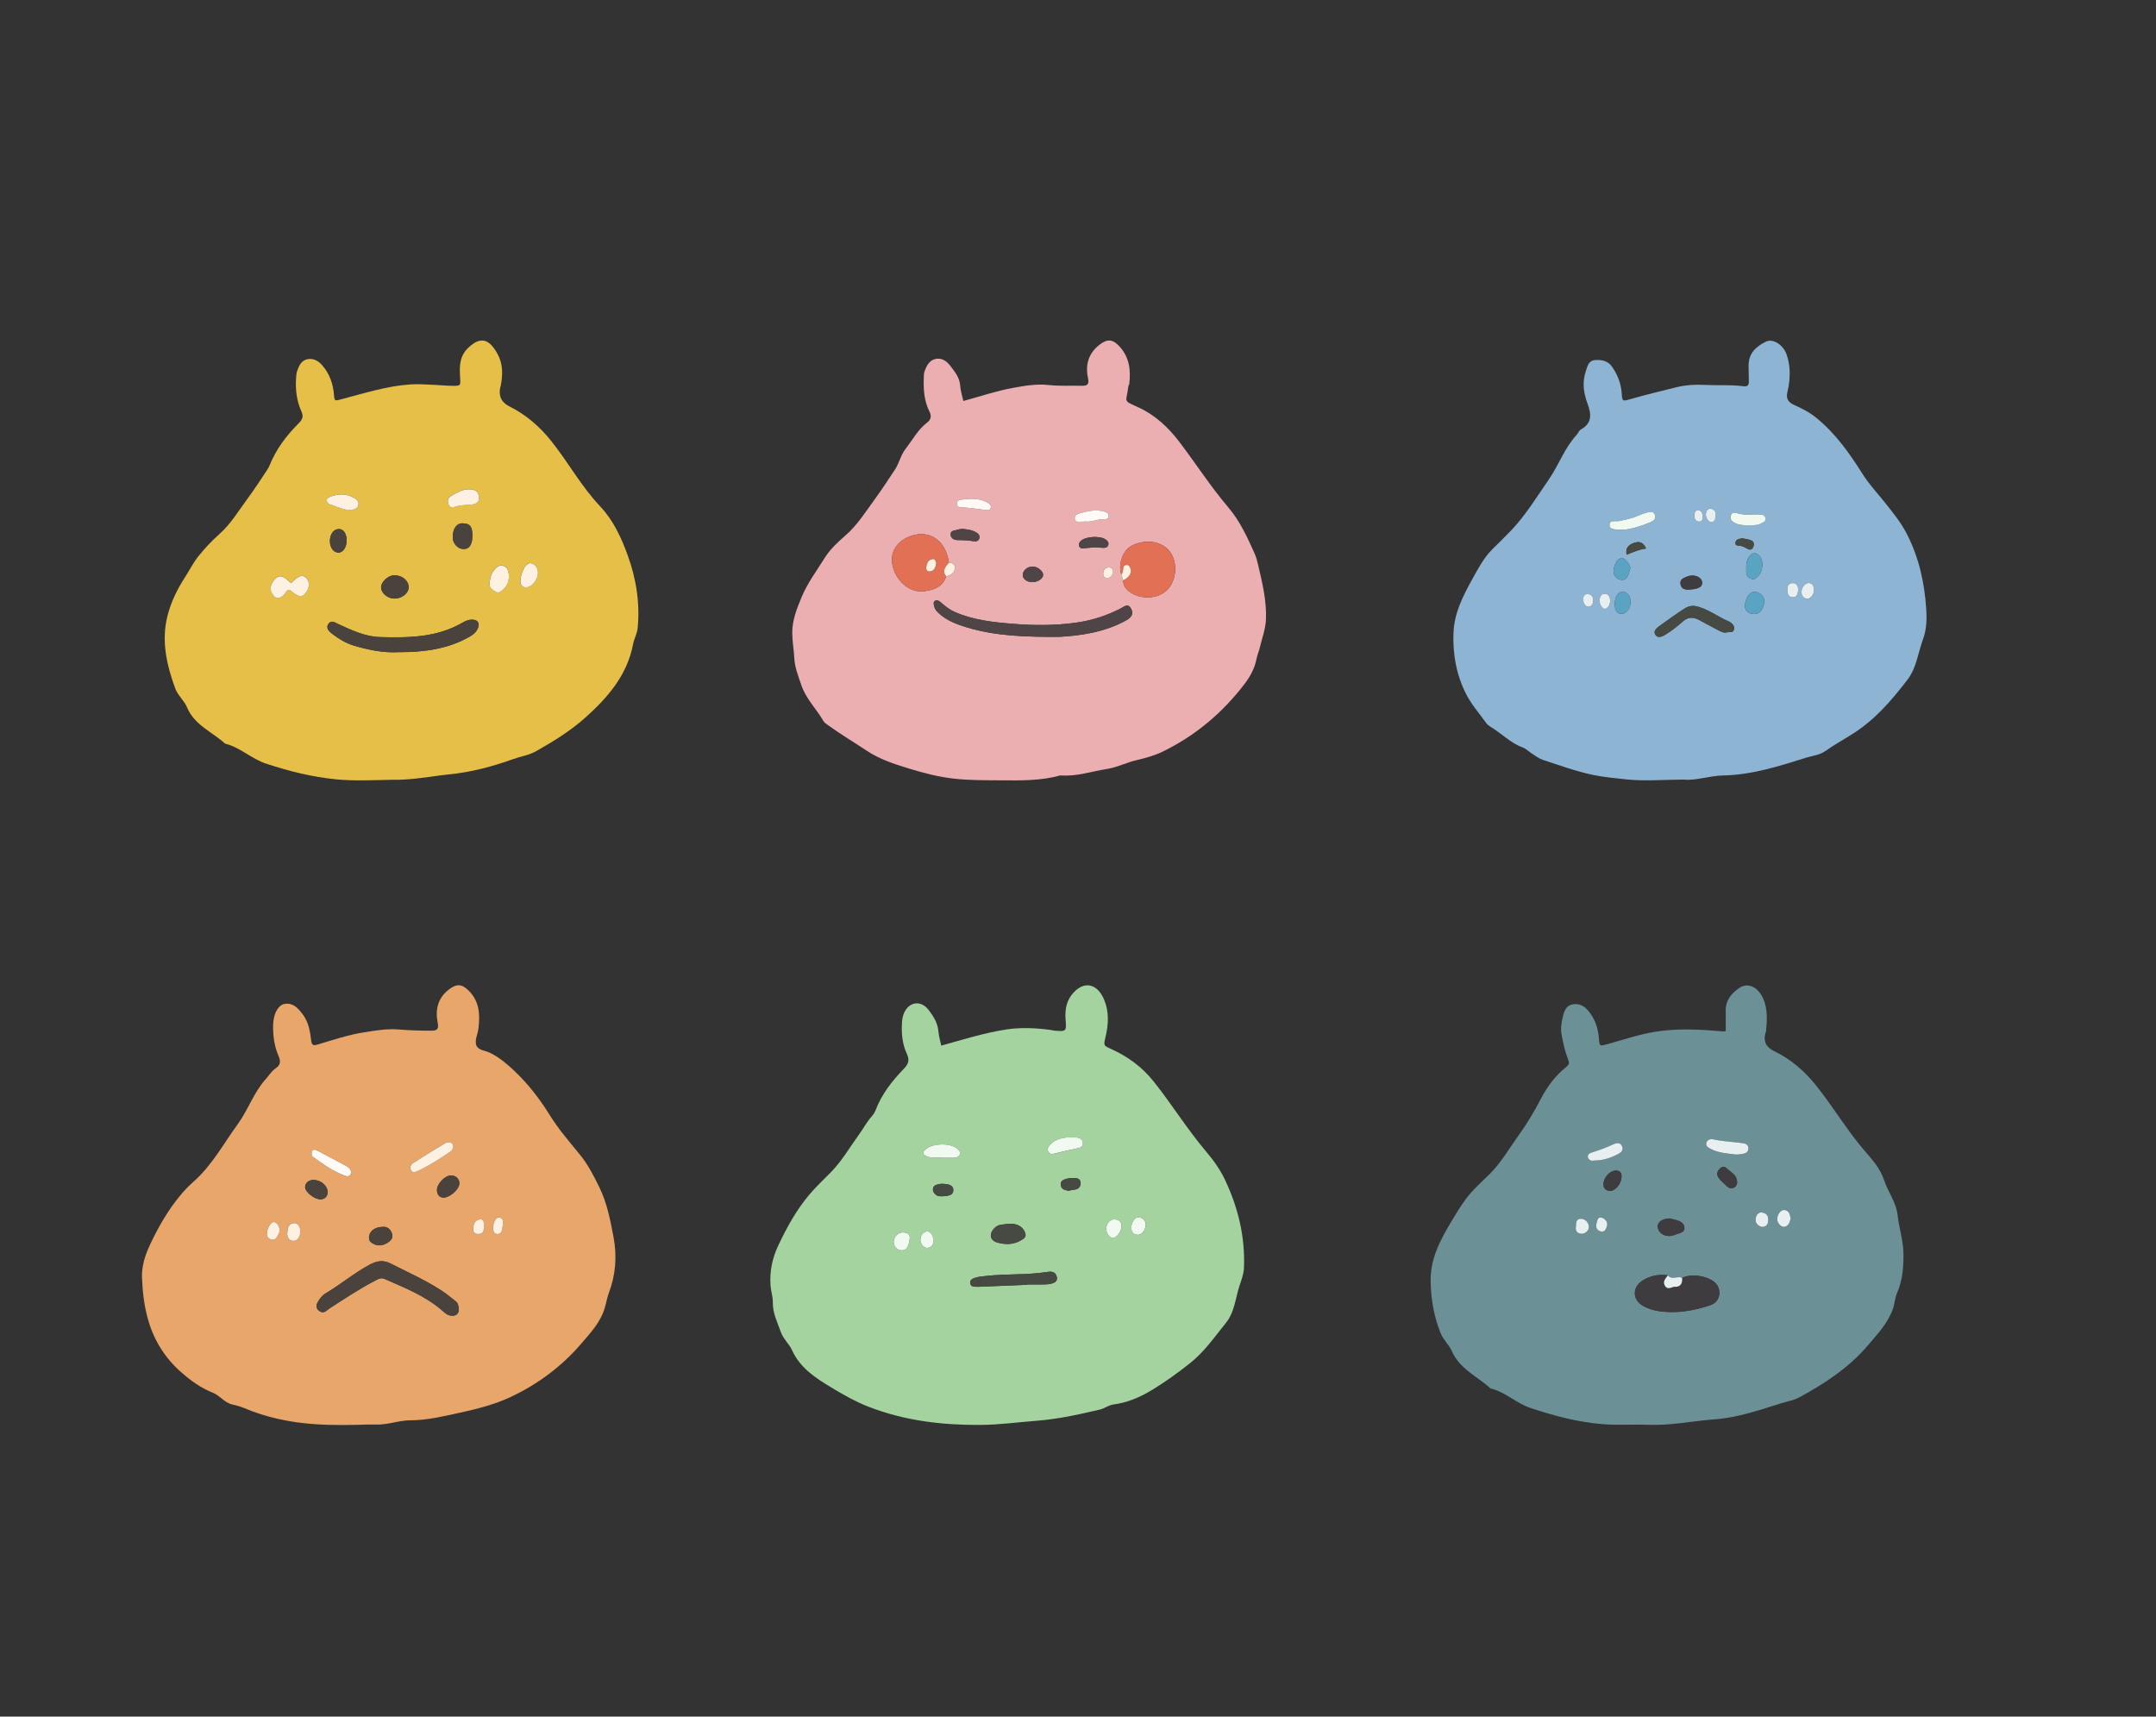<?xml version="1.0" encoding="UTF-8"?>
<svg id="Layer_1" data-name="Layer 1" xmlns="http://www.w3.org/2000/svg" viewBox="0 0 575.86 458.51">
  <rect x="0" y="0" width="575.86" height="458.51" fill="#333333" stroke="none"/>
  <defs>
    <style>
      .cls-1 {
        fill: #ebafb1;
      }

      .cls-2 {
        fill: #e8a66b;
      }

      .cls-3 {
        fill: #e8eff1;
      }

      .cls-4 {
        fill: #fffaf5;
      }

      .cls-5 {
        fill: #f1faf1;
      }

      .cls-6 {
        fill: #fef1e1;
      }

      .cls-7 {
        fill: #e6bf49;
      }

      .cls-8 {
        fill: #6b9096;
      }

      .cls-9 {
        fill: #8eb4d3;
      }

      .cls-10 {
        fill: #a5d3a0;
      }

      .cls-11 {
        fill: #e27055;
      }

      .cls-12 {
        fill: #3e3c3e;
      }

      .cls-13 {
        fill: #5ba3c3;
      }

      .cls-14 {
        fill: #4a423c;
      }

      .cls-15 {
        fill: #474a43;
      }

      .cls-16 {
        fill: #504546;
      }
    </style>
  </defs>
  <g>
    <path class="cls-10" d="m251.4,279.29c5.93-1.65,11.59-3.43,17.41-4.32,3.76-.57,7.64-.41,11.45.08.5.06.99.21,1.48.25,3.07.25,3.11.14,2.88-2.9-.21-2.77.17-5.28,2.32-7.48,2.9-2.96,6.21-2.05,7.94,2.04,1.41,3.33,1.2,6.66.39,10.06-.54,2.28-.49,2.27,1.45,3.14,4.46,2.01,8.27,4.77,11.39,8.67,4.87,6.11,8.98,12.78,14.03,18.74,2.03,2.4,3.81,4.89,5.14,7.74,3.46,7.38,5.3,15.08,4.98,23.28-.07,1.78-.71,3.35-1.23,4.96-1.07,3.31-1.3,6.98-3.6,9.81-3.03,3.74-5.74,7.71-9.61,10.77-3.48,2.76-7.05,5.33-10.87,7.57-2.98,1.75-6.14,2.98-9.55,3.44-1.35.18-2.33,1.05-3.64,1.36-5.58,1.31-11.12,2.55-16.88,2.99-5,.38-9.98,1.08-15.02,1.11-10.2.06-20.12-1.09-29.78-4.82-3.61-1.4-6.93-3.3-10.08-5.21-4.04-2.44-8.27-5.11-10.45-9.94-.72-1.6-2.34-3.01-2.97-4.79-.92-2.59-2.22-5.13-2.16-7.96.03-1.55-.5-2.97-.61-4.48-.29-3.82.49-7.42,2.1-10.81,2.28-4.81,4.84-9.46,8.31-13.56,1.82-2.15,3.9-4.05,5.84-6.06,2.9-3.01,4.93-6.56,7.34-9.88,1.18-1.62,2.1-3.42,3.46-4.93.46-.51.83-1.16,1.08-1.8,1.63-4.22,4.38-7.68,7.46-10.87,1.24-1.28,1.61-2.35.83-3.99-1.23-2.6-1.47-5.42-1.32-8.27.05-.91.18-1.78.55-2.64,1.35-3.08,4.54-3.51,6.6-.8,1.28,1.68,2.41,3.46,2.59,5.7.09,1.18.46,2.35.75,3.77Zm23.01,63.88s0-.06,0-.09c1.6,0,3.2.05,4.8-.01,2.29-.08,3.34-.74,3.07-1.94-.41-1.89-2.01-1.47-3.19-1.3-5.17.74-10.41.39-15.58.97-1,.11-1.99.17-2.96.47-.84.26-1.6.6-1.38,1.61.19.85,1.05.8,1.75.82.5.01,1-.02,1.5-.04,4-.16,7.99-.32,11.99-.49Zm-4.92-16.29c-1.43.2-2.74.04-3.81,1.08-1.55,1.51-1.37,3.32.68,3.91,2.37.69,4.75.59,6.9-.93.71-.5.81-1,.5-1.78-.64-1.6-2.12-2.4-4.27-2.29Zm17.01-23.15c-2.55.1-4.69.43-6.24,2.3-.41.49-.61,1.03-.26,1.64.36.63.9.65,1.54.5,2.03-.49,4.06-.98,6.1-1.41.83-.18,1.63-.32,1.59-1.38-.03-.97-.73-1.36-1.57-1.52-.48-.1-.99-.1-1.17-.11Zm-34.97,5.51c1.14,0,2.25.01,3.35,0,.65,0,1.22-.26,1.46-.87.27-.67-.21-1.13-.67-1.54-1.93-1.7-6.99-1.48-8.71.38-.7.76-.34,1.22.44,1.59,1.34.65,2.78.23,4.12.44Zm.45,10.28c.23-.02.63-.04,1.03-.11.84-.15,1.58-.46,1.62-1.45.04-.98-.62-1.43-1.47-1.6-.88-.17-1.78-.27-2.67-.01-.61.17-1.17.4-1.28,1.09-.13.77.28,1.34.87,1.77.52.38,1.13.32,1.9.32Zm-9.05,11.64c.29-1.2-.26-1.78-1.31-1.96-1.47-.24-2.77.84-2.91,2.37-.1,1.12.77,2.21,1.86,2.36,1.35.18,2.15-.78,2.36-2.77Zm54.29-.47c.92.06,2.3-1.72,2.33-3.08.03-1.19-.61-1.84-1.79-1.92-1.24-.08-2.27,1.09-2.29,2.56-.02,1.15.87,2.39,1.75,2.44Zm-11.82-12.63c.53-.1,1.02-.25,1.51-.29,1.08-.1,1.71-.7,1.71-1.74,0-1.21-.95-1.41-1.91-1.39-.6.01-1.21.05-1.79.2-.9.24-1.81.61-1.58,1.81.21,1.12,1.21,1.21,2.05,1.41Zm20.63,9c0-.92-.6-1.67-1.69-1.9-1.06-.22-2.14,1.17-2.15,2.71,0,1,.36,1.76,1.45,1.93,1.17.18,2.29-1.02,2.4-2.74Zm-56.7,4.29c-.04-1.39-.98-2.62-1.84-2.43-1.1.25-1.6,1.11-1.66,2.17-.06,1.14.97,2.33,1.9,2.22,1.23-.14,1.58-1.02,1.6-1.96Z"/>
    <path class="cls-15" d="m274.41,343.17c-4,.16-7.99.32-11.99.49-.5.02-1,.06-1.5.04-.7-.02-1.55.04-1.75-.82-.23-1,.53-1.35,1.38-1.61.97-.3,1.96-.36,2.96-.47,5.18-.58,10.41-.23,15.58-.97,1.18-.17,2.78-.59,3.19,1.3.26,1.2-.78,1.86-3.07,1.94-1.6.06-3.2.01-4.8.01,0,.03,0,.06,0,.09Z"/>
    <path class="cls-15" d="m269.49,326.88c2.15-.11,3.63.69,4.27,2.29.31.78.22,1.27-.5,1.78-2.15,1.52-4.53,1.62-6.9.93-2.05-.6-2.23-2.4-.68-3.91,1.07-1.04,2.38-.88,3.81-1.08Z"/>
    <path class="cls-5" d="m286.5,303.73c.19.02.69.02,1.17.11.83.17,1.54.56,1.57,1.52.03,1.07-.76,1.21-1.59,1.38-2.04.43-4.07.92-6.1,1.41-.64.16-1.18.13-1.54-.5-.35-.61-.15-1.15.26-1.64,1.55-1.86,3.69-2.2,6.24-2.3Z"/>
    <path class="cls-5" d="m251.53,309.24c-1.34-.21-2.78.21-4.12-.44-.78-.38-1.15-.83-.44-1.59,1.72-1.86,6.78-2.08,8.71-.38.46.4.94.87.67,1.54-.24.61-.82.86-1.46.87-1.1.01-2.21,0-3.35,0Z"/>
    <path class="cls-15" d="m251.98,319.52c-.76,0-1.38.06-1.9-.32-.59-.43-1.01-1-.87-1.77.12-.69.68-.92,1.28-1.09.9-.25,1.79-.16,2.67.01.85.16,1.51.62,1.47,1.6-.04.99-.78,1.31-1.62,1.45-.39.07-.79.09-1.03.11Z"/>
    <path class="cls-5" d="m242.93,331.17c-.21,1.99-1.01,2.95-2.36,2.77-1.1-.15-1.96-1.24-1.86-2.36.13-1.53,1.43-2.61,2.91-2.37,1.06.17,1.61.76,1.31,1.96Z"/>
    <path class="cls-5" d="m297.22,330.69c-.88-.06-1.76-1.29-1.75-2.44.02-1.47,1.05-2.64,2.29-2.56,1.18.08,1.82.73,1.79,1.92-.03,1.36-1.41,3.14-2.33,3.08Z"/>
    <path class="cls-15" d="m285.4,318.06c-.85-.19-1.84-.29-2.05-1.41-.23-1.2.67-1.57,1.58-1.81.58-.15,1.19-.19,1.79-.2.97-.02,1.91.18,1.91,1.39,0,1.04-.63,1.64-1.71,1.74-.5.04-.99.19-1.51.29Z"/>
    <path class="cls-5" d="m306.03,327.06c-.1,1.73-1.22,2.92-2.4,2.74-1.09-.17-1.46-.93-1.45-1.93.01-1.54,1.09-2.93,2.15-2.71,1.09.23,1.68.97,1.69,1.9Z"/>
    <path class="cls-5" d="m249.34,331.35c-.02.95-.37,1.82-1.6,1.96-.93.11-1.97-1.08-1.9-2.22.06-1.07.56-1.93,1.66-2.17.86-.19,1.8,1.04,1.84,2.43Z"/>
  </g>
  <g>
    <path class="cls-9" d="m449.98,208.22c-5.63.02-10.7.49-15.77-.06-2.89-.32-5.77-.57-8.63-1.16-4.63-.96-9.05-2.59-13.52-4.05-1.03-.34-1.93-1.07-2.87-1.65-.85-.54-1.59-1.32-2.51-1.66-3.25-1.2-5.61-3.73-8.49-5.47-.43-.26-.87-.57-1.16-.96-1.88-2.61-4.05-5.07-5.48-7.91-2.55-5.06-3.55-10.49-3.33-16.25.21-5.46,2.62-10,5.12-14.53,1.5-2.71,2.97-5.5,5.2-7.75,1.69-1.7,3.43-3.35,5.08-5.08,3.89-4.1,6.81-8.92,10.01-13.54,2.69-3.88,4.23-8.47,7.48-11.99.41-.44.62-1.15,1.1-1.42,3.14-1.75,2.84-4.17,1.77-7.05-1.02-2.75-1.41-5.67-.41-8.56.45-1.29.66-2.85,2.55-2.96,1.81-.11,3.4.23,4.5,1.85,1.44,2.12,2.36,4.4,2.53,7,.14,2.21.21,2.2,2.29,1.6,4.04-1.17,8.14-2.14,12.21-3.16,2.44-.61,5.1-.8,7.72-.65,3.42.18,6.86-.1,10.27.35,1.11.15,1.49-.25,1.47-1.26-.02-1.41-.06-2.82-.07-4.23-.03-3.27,1.99-5.13,4.64-6.42,1.87-.91,4.61.84,5.51,3.42.98,2.82,1.01,5.72.52,8.63-.08.49-.2.98-.31,1.47-.37,1.61.15,2.63,1.73,3.35,2.09.95,4.14,1.96,5.98,3.46,5.14,4.18,8.85,9.44,12.34,14.97,1.7,2.7,3.92,5.08,5.93,7.59,2.19,2.74,4.39,5.43,6.01,8.62,3.19,6.28,4.66,13,5.1,19.9.17,2.59.13,5.4-.84,8.03-1.35,3.65-1.71,7.65-4.19,10.89-4.12,5.36-8.45,10.44-14.24,14.19-2.53,1.64-5.2,3.07-7.65,4.82-1.55,1.11-3.41,1.24-5.07,1.76-7.26,2.28-14.52,4.63-22.29,4.78-3.59.07-7.11,1.38-10.22,1.12Zm11.21-39.3c.65-.18,1.56.19,1.89-.61.35-.86-.18-1.54-.87-2.05-.08-.06-.16-.13-.25-.17-2.79-1.14-5.2-3.04-8.12-3.94-1.42-.44-2.49-.48-3.89.4-2.04,1.29-3.99,2.71-5.94,4.11-.98.71-2.72,1.68-1.82,2.95.85,1.2,2.42.06,3.48-.64,1.33-.89,2.6-1.9,3.8-2.97,1.42-1.26,2.84-1.24,4.41-.37,1.58.87,3.17,1.72,4.77,2.54.79.41,1.56.97,2.55.76Zm-27.28-27.42c2.01-.21,4.49-.98,6.9-1.98.87-.36,1.67-.95,1.19-2.06-.42-.97-1.32-.75-2.09-.54-.77.21-1.54.47-2.27.8-1.66.75-3.42,1.1-5.19,1.46-.97.2-2.67-.41-2.54,1.2.1,1.25,1.73.98,2.79,1.12.2.03.4,0,1.22,0Zm33.74-1.21c.5-.05,1.63.1,2.64-.46.59-.33,1.41-.53,1.24-1.44-.16-.85-.87-.96-1.61-.99-1.98-.08-4,.29-5.95-.34-.74-.24-1.41-.27-1.69.63-.24.77.08,1.36.74,1.78,1.24.8,2.63.86,4.63.81Zm-1.23,11.55c0,.3,0,.6,0,.9-.03.93.43,1.5,1.26,1.84.97.4,1.51-.28,2.05-.85,1.03-1.08,1.3-3.55.57-4.79-.92-1.55-2.36-1.55-3.28-.01-.54.9-.65,1.89-.6,2.91Zm4.79,8.62c0-1.2-1.29-2.4-2.57-2.4-1.35,0-2.55,1.78-2.58,3.85-.02,1.16,1.01,2.06,2.4,2.1,1.59.05,2.77-1.47,2.75-3.54Zm-39.9.68c-.03,1.98.54,2.83,1.89,2.8,1.24-.03,2.24-1.33,2.33-3.04.08-1.48-.91-2.85-2.06-2.87-1.2-.01-2.13,1.32-2.16,3.11Zm4.14-9.26c.02-1.01-1.32-2.75-2.14-2.77-1.07-.02-1.56.78-1.91,1.65-.19.46-.41.96-.43,1.44-.04,1.19.42,2.24,1.62,2.59,1.3.38,2.1-.3,2.43-1.59.12-.49.31-.95.43-1.32Zm15.87,5.59c.3-.03.59-.04.89-.08,1.82-.25,2.58-.88,2.4-1.98-.16-1.01-1.37-1.75-2.8-1.67-.39.02-.79.1-1.15.25-.9.38-2.01.71-1.82,1.99.21,1.38,1.29,1.59,2.47,1.49Zm-11.64-10.96c-.88-1.94-2.11-1.95-3.41-1.44-1.26.5-2.2,1.3-1.8,3.09,1.69-.65,3.19-1.4,5.21-1.66Zm43.59,9.22c-1-.08-1.99.98-2.09,2.21-.09,1.03.39,1.78,1.37,2.01.85.2,1.96-1.1,1.98-2.21.02-.96-.24-1.77-1.26-2Zm-17.94-11.94c-.34.07-.63.1-.91.18-.51.16-.88.51-.9,1.05-.03.68.53.72,1.02.74.83.03,1.51.45,2.2.82.8.43,1.3.22,1.6-.62.28-.8.02-1.41-.73-1.67-.74-.26-1.53-.35-2.27-.51Zm14.96,13.42c-.11-.71-.5-1.55-1.62-1.46-1.15.1-1.33,1.03-1.29,2.02.05,1.03.44,1.85,1.58,1.76,1.17-.1,1.29-1.09,1.32-2.32Zm-50.18,3.27c-.11-1.02-.42-1.89-1.59-1.83-1.02.05-1.24.9-1.27,1.75-.04,1.17.84,2.43,1.54,2.21,1-.32,1.16-1.26,1.32-2.12Zm26.71-24.68c-.87.13-1.13.77-1.2,1.5-.1,1.05.87,2.33,1.64,2.13,1.01-.26.88-1.27.98-1.99.13-.94-.57-1.42-1.43-1.65Zm-32.67,26.28c.98,0,1.32-.76,1.4-1.53.09-.94-.28-1.77-1.41-1.85-.67-.05-1.1.3-1.24.99-.21,1.03.41,2.28,1.26,2.4Zm30.64-24.24c-.13-.6-.2-1.48-1.23-1.53-.98-.04-.97.78-1,1.46-.04.92.43,1.56,1.35,1.55.7-.01.86-.67.87-1.48Z"/>
    <path class="cls-15" d="m461.2,168.91c-.99.22-1.75-.35-2.54-.76-1.61-.82-3.2-1.67-4.77-2.54-1.57-.87-2.99-.89-4.41.37-1.2,1.07-2.47,2.08-3.8,2.97-1.06.71-2.63,1.84-3.48.64-.89-1.27.84-2.24,1.82-2.95,1.95-1.4,3.89-2.82,5.94-4.11,1.4-.88,2.47-.84,3.89-.4,2.92.89,5.33,2.8,8.12,3.94.09.04.17.11.25.17.69.52,1.22,1.2.87,2.05-.33.8-1.24.43-1.89.61Z"/>
    <path class="cls-5" d="m433.92,141.49c-.81,0-1.02.02-1.22,0-1.05-.14-2.69.13-2.79-1.12-.13-1.61,1.57-1.01,2.54-1.2,1.77-.36,3.53-.71,5.19-1.46.73-.33,1.49-.59,2.27-.8.77-.21,1.68-.43,2.09.54.48,1.12-.33,1.7-1.19,2.06-2.41,1-4.89,1.77-6.9,1.98Z"/>
    <path class="cls-5" d="m467.66,140.29c-1.99.04-3.39-.02-4.63-.81-.66-.42-.97-1.01-.74-1.78.28-.91.95-.87,1.69-.63,1.95.63,3.96.26,5.95.34.75.03,1.45.13,1.61.99.17.92-.65,1.12-1.24,1.44-1.01.56-2.14.41-2.64.46Z"/>
    <path class="cls-13" d="m466.43,151.84c-.05-1.02.06-2,.6-2.91.92-1.54,2.36-1.54,3.28.01.74,1.23.47,3.71-.57,4.79-.54.57-1.08,1.25-2.05.85-.83-.34-1.3-.91-1.26-1.84.01-.3,0-.6,0-.9Z"/>
    <path class="cls-13" d="m471.22,160.46c.02,2.07-1.16,3.59-2.75,3.54-1.39-.04-2.42-.94-2.4-2.1.03-2.07,1.23-3.85,2.58-3.85,1.28,0,2.56,1.2,2.57,2.4Z"/>
    <path class="cls-13" d="m431.32,161.14c.03-1.79.96-3.12,2.16-3.11,1.15.01,2.13,1.39,2.06,2.87-.09,1.72-1.09,3.02-2.33,3.04-1.35.03-1.92-.82-1.89-2.8Z"/>
    <path class="cls-13" d="m435.46,151.88c-.12.37-.31.84-.43,1.32-.33,1.29-1.13,1.96-2.43,1.59-1.21-.35-1.66-1.39-1.62-2.59.02-.49.24-.98.43-1.44.35-.87.84-1.67,1.91-1.65.82.02,2.16,1.76,2.14,2.77Z"/>
    <path class="cls-12" d="m451.32,157.46c-1.18.1-2.26-.11-2.47-1.49-.19-1.29.91-1.61,1.82-1.99.36-.15.76-.23,1.15-.25,1.43-.08,2.64.66,2.8,1.67.17,1.1-.59,1.73-2.4,1.98-.29.04-.59.05-.89.08Z"/>
    <path class="cls-15" d="m439.68,146.51c-2.02.26-3.52,1.01-5.21,1.66-.4-1.79.54-2.6,1.8-3.09,1.3-.51,2.53-.51,3.41,1.44Z"/>
    <path class="cls-3" d="m483.27,155.73c1.02.23,1.28,1.04,1.26,2-.03,1.11-1.14,2.41-1.98,2.21-.98-.23-1.45-.98-1.37-2.01.1-1.22,1.09-2.29,2.09-2.21Z"/>
    <path class="cls-15" d="m465.33,143.78c.74.16,1.53.25,2.27.51.76.27,1.02.87.73,1.67-.3.84-.8,1.05-1.6.62-.69-.37-1.37-.79-2.2-.82-.5-.02-1.05-.06-1.02-.74.02-.54.39-.89.9-1.05.28-.09.57-.12.91-.18Z"/>
    <path class="cls-3" d="m480.29,157.21c-.04,1.23-.16,2.22-1.32,2.32-1.14.09-1.53-.73-1.58-1.76-.05-.99.13-1.93,1.29-2.02,1.12-.09,1.51.75,1.62,1.46Z"/>
    <path class="cls-3" d="m430.11,160.48c-.16.86-.32,1.8-1.32,2.12-.71.22-1.58-1.04-1.54-2.21.03-.84.25-1.69,1.27-1.75,1.17-.06,1.48.81,1.59,1.83Z"/>
    <path class="cls-3" d="m456.82,135.8c.86.23,1.56.71,1.43,1.65-.1.72.03,1.73-.98,1.99-.77.2-1.74-1.08-1.64-2.13.07-.74.33-1.37,1.2-1.5Z"/>
    <path class="cls-3" d="m424.15,162.08c-.85-.12-1.46-1.37-1.26-2.4.14-.69.57-1.03,1.24-.99,1.14.08,1.5.91,1.41,1.85-.07.78-.42,1.54-1.4,1.53Z"/>
    <path class="cls-3" d="m454.8,137.84c0,.8-.17,1.46-.87,1.48-.93.02-1.39-.63-1.35-1.55.03-.68.02-1.5,1-1.46,1.02.05,1.1.93,1.23,1.53Z"/>
  </g>
  <g>
    <path class="cls-8" d="m460.93,275.4c0-1.93.04-3.63,0-5.32-.09-2.85,1.5-4.75,3.64-6.2,2.3-1.56,5.04-.24,6.4,2.91,1.2,2.78,1.01,5.69.74,8.6-.03.29-.19.57-.25.87q-.65,3.02,2.31,4.45c4.53,2.17,8.2,5.34,11.34,9.27,4.61,5.76,8.34,12.17,13.21,17.73,1.99,2.26,3.95,4.59,4.9,7.47,1.06,3.2,3.25,5.94,3.63,9.41.38,3.39,1.48,6.68,1.55,10.11.07,3.64-.22,7.28-1.69,10.62-.62,1.43-.63,2.9-1.13,4.32-1.37,3.83-4.09,6.66-6.61,9.64-5.08,6.01-11.55,10.23-18.38,13.96-1.5.82-3.23,1.07-4.83,1.57-5.81,1.83-11.65,3.85-17.73,4.29-5.91.43-11.73,1.7-17.72,1.47-4.06-.16-8.14.15-12.21-.17-6.62-.53-12.93-2.2-19.25-4.3-3.92-1.3-6.77-4.32-10.73-5.24-3.52-3.24-8.23-5.15-10.36-10.01-.71-1.62-2.27-2.99-2.99-4.79-1.8-4.49-2.59-9.13-2.65-13.97-.08-6.11,2.73-11.12,5.69-16.09,1.18-1.98,2.38-3.94,3.76-5.8,1.87-2.52,4.25-4.54,6.42-6.72,3.02-3.03,5.08-6.69,7.53-10.08,2.27-3.16,4.28-6.5,6.09-9.99,1.65-3.18,3.86-6.15,6.73-8.42.86-.68.83-1.15.5-1.99-.85-2.16-1.34-4.4-1.75-6.69-.32-1.77,0-3.42.42-5.06.36-1.36.92-2.74,2.6-3,1.65-.26,2.99.41,4.02,1.62,1.82,2.13,2.71,4.65,2.93,7.45.17,2.23.19,2.16,2.48,1.52,4.13-1.16,8.24-2.54,12.46-3.24,6.01-.99,12.11-.64,18.18-.12.2.02.4-.03.77-.06Zm-15.44,65.24c-2.38-.35-4.64.1-6.66,1.33-3,1.82-2.86,5.33.21,6.94,1.25.66,2.59,1.08,3.99,1.29,4.75.72,9.34-.09,13.83-1.59,2.32-.78,3.11-3.46,1.69-5.49-1.52-2.17-6.73-3.17-9.25-1.78-1.19-.68-2.75.71-3.81-.7Zm18.36-32.24c.37-.04.96-.07,1.56-.16.86-.13,1.57-.51,1.58-1.49,0-1.01-.74-1.3-1.61-1.42-2.57-.36-5.17-.44-7.72-.99-.77-.17-1.7.04-1.92,1.01-.18.84.59,1.23,1.19,1.54,2.09,1.09,4.41,1.21,6.92,1.52Zm-38.1,1.59c2.28.03,4.35-.65,6.33-1.67.9-.46,1.57-1.02,1.18-2.09-.44-1.19-1.56-.94-2.3-.6-1.91.89-3.87,1.62-5.88,2.23-.6.18-1.15.57-.96,1.3.21.79.92.98,1.62.84Zm20.29,15.45c-2.09.06-3.29.95-3.26,2.2.03,1.51,1.63,2.7,3.43,2.48.58-.07,1.16-.3,1.72-.5.83-.3,1.95-.47,1.98-1.53.03-1.25-.96-1.87-2.11-2.17-.67-.17-1.34-.36-1.75-.48Zm12.6-11.71c.4,1.33,1.61,2.1,2.58,3.07.63.62,1.37.85,2.13.27.74-.56.72-1.35.49-2.16-.39-1.36-1.68-1.9-2.58-2.79-.45-.44-1.01-.65-1.6-.22-.58.43-1,.95-1.02,1.83Zm-25.53.59c.05-1.1-.44-1.68-1.58-1.66-1.58.03-3.29,1.97-3.25,3.69.03,1.08.63,1.64,1.67,1.72,1.48.11,3.13-1.88,3.15-3.75Zm45.16,11.17c-.21-1.1-.35-2.16-1.66-2.31-1.02-.12-1.99,1.2-1.93,2.59.04.97,1.12,2.09,1.96,1.9,1.18-.26,1.39-1.3,1.63-2.18Zm-57.34,2.06c-.25,1.13.19,1.8,1.28,1.98,1.11.18,2.3-.88,2.16-1.97-.13-1.1-.94-1.89-1.94-2.01-1.37-.16-1.55.95-1.5,2.01Zm49.36-3.75c-1.11.29-1.42,1.18-1.36,2.24.05.94,1.18,1.81,2.09,1.63,1.11-.22,1.27-1.12,1.26-2.05-.02-1.22-.77-1.73-1.98-1.81Zm-41.01,3.41c.12-1.1-.75-1.85-1.59-2.05-.95-.23-1.1.94-1.28,1.65-.25.98.11,1.84,1.13,2.07,1.18.27,1.46-.7,1.74-1.68Z"/>
    <path class="cls-12" d="m449.29,341.34c2.52-1.39,7.73-.38,9.25,1.78,1.42,2.04.64,4.72-1.69,5.49-4.49,1.5-9.08,2.31-13.83,1.59-1.4-.21-2.74-.63-3.99-1.29-3.06-1.61-3.2-5.12-.21-6.94,2.03-1.23,4.28-1.68,6.66-1.33-.54.8-1.42,1.53-.87,2.65.64,1.3,1.65.63,2.57.39.08-.02.19.06.29.05q2-.07,1.81-2.39Z"/>
    <path class="cls-3" d="m463.85,308.4c-2.51-.31-4.83-.42-6.92-1.52-.6-.31-1.37-.7-1.19-1.54.21-.97,1.15-1.18,1.92-1.01,2.55.56,5.15.64,7.72.99.87.12,1.61.41,1.61,1.42,0,.97-.72,1.36-1.58,1.49-.59.09-1.19.13-1.56.16Z"/>
    <path class="cls-3" d="m425.75,309.99c-.71.14-1.41-.05-1.62-.84-.19-.72.36-1.12.96-1.3,2.01-.61,3.97-1.34,5.88-2.23.74-.34,1.86-.59,2.3.6.39,1.07-.28,1.63-1.18,2.09-1.98,1.02-4.05,1.7-6.33,1.67Z"/>
    <path class="cls-12" d="m446.04,325.44c.42.11,1.08.3,1.75.48,1.15.3,2.13.92,2.11,2.17-.02,1.06-1.15,1.23-1.98,1.53-.56.2-1.13.43-1.72.5-1.8.21-3.4-.97-3.43-2.48-.03-1.26,1.17-2.14,3.26-2.2Z"/>
    <path class="cls-12" d="m458.64,313.74c.02-.87.44-1.4,1.02-1.83.6-.44,1.15-.22,1.6.22.91.89,2.2,1.42,2.58,2.79.23.81.25,1.61-.49,2.16-.76.58-1.51.35-2.13-.27-.97-.97-2.18-1.74-2.58-3.07Z"/>
    <path class="cls-12" d="m433.11,314.33c-.03,1.87-1.68,3.86-3.16,3.75-1.04-.08-1.64-.64-1.67-1.72-.05-1.73,1.66-3.66,3.25-3.69,1.14-.02,1.63.56,1.58,1.66Z"/>
    <path class="cls-3" d="m478.28,325.5c-.25.88-.45,1.93-1.63,2.18-.84.18-1.92-.93-1.96-1.9-.06-1.39.91-2.71,1.93-2.59,1.31.16,1.45,1.21,1.66,2.31Z"/>
    <path class="cls-3" d="m449.29,341.34q.19,2.32-1.81,2.39c-.1,0-.2-.08-.29-.05-.92.24-1.93.91-2.57-.39-.55-1.12.32-1.85.87-2.65,1.05,1.4,2.62.02,3.8.7Z"/>
    <path class="cls-3" d="m420.94,327.56c-.05-1.06.13-2.17,1.5-2.01,1,.12,1.81.91,1.94,2.01.13,1.1-1.05,2.15-2.16,1.97-1.08-.17-1.53-.85-1.28-1.98Z"/>
    <path class="cls-3" d="m470.3,323.82c1.21.09,1.96.6,1.98,1.81.02.93-.14,1.83-1.26,2.05-.91.18-2.04-.69-2.09-1.63-.05-1.05.25-1.95,1.36-2.24Z"/>
    <path class="cls-3" d="m429.28,327.23c-.29.98-.56,1.95-1.74,1.68-1.02-.23-1.38-1.1-1.13-2.07.18-.72.33-1.88,1.28-1.65.84.2,1.71.95,1.59,2.05Z"/>
  </g>
  <g>
    <path class="cls-2" d="m98.67,380.48c-4.83.17-9.86.26-14.86-.1-6.43-.47-12.7-1.77-18.67-4.31-1.01-.43-2.1-.69-3.17-.95-2.06-.49-3.26-2.39-5.13-3.12-3.18-1.25-5.95-3.28-8.4-5.43-4.14-3.62-7.12-8.16-8.76-13.64-1.14-3.81-1.58-7.59-1.75-11.49-.14-3.24.84-6.2,2.14-8.98,2.21-4.71,4.81-9.25,8.17-13.27,1.03-1.23,2.15-2.42,3.35-3.47,5-4.38,8.09-10.21,11.92-15.47,2.78-3.82,4.25-8.43,7.46-12.01.87-.97,1.57-2.15,2.63-2.87,1.42-.96,1.38-1.98.78-3.36-1.1-2.53-1.46-5.22-1.44-7.96,0-.4.04-.81.08-1.21.25-2.52,1.48-4.51,3.11-4.71,2.2-.27,3.46,1.14,4.68,2.74,1.62,2.12,2.01,4.58,2.31,7.08.15,1.27.6,1.38,1.79,1.03,4.03-1.2,8.06-2.57,12.19-3.22,3.09-.49,6.21-1.05,9.48-.78,2.87.24,5.8.34,8.71.32,1.5-.01,1.93-.52,1.63-2.02-.69-3.48-.08-6.59,2.91-8.93,2.14-1.68,3.59-1.56,5.48.38,2.84,2.92,2.92,6.5,2.46,10.16-.19,1.46-1.06,3.02-.53,4.35.53,1.32,2.37,1.35,3.62,1.96,2.49,1.21,4.55,2.98,6.52,4.84,3.73,3.52,6.83,7.56,9.53,11.92,2.34,3.76,5.26,7.09,8.03,10.51,2.13,2.62,3.59,5.5,5.07,8.49,2.13,4.31,3,8.9,3.87,13.52.96,5.06.55,10.05-1.24,14.82-.5,1.34-.71,2.7-1.1,4.02-1.16,3.93-3.9,6.79-6.44,9.74-5.19,6.02-11.54,10.7-18.67,14.06-4.31,2.03-9.05,3.24-13.75,4.25-4.31.93-8.6,1.99-13.08,2-3.1,0-6.1,1.27-9.26,1.13-.5-.02-1.01,0-1.69,0Zm23.86-30.6c-.02-1-.15-1.79-.86-2.34-1.19-.92-2.34-1.9-3.59-2.72-4.36-2.86-9.12-4.98-13.76-7.33-2.06-1.04-3.77-.68-5.63.34-4.15,2.25-7.77,5.29-11.81,7.7-.95.57-1.6,1.52-2.12,2.51-.38.72-.26,1.39.29,1.93.54.52,1.22.73,1.93.29.34-.21.63-.5.96-.72,4.03-2.62,8.04-5.28,12.3-7.5.81-.42,1.49-.87,2.51-.42,5.33,2.35,10.77,4.48,15.26,8.34.77.66,1.47,1.39,2.56,1.47,1.22.08,1.9-.46,1.97-1.54Zm-1.46-43.62c.05-1.02-1.09-1.54-2.22-.88-2.82,1.67-5.61,3.41-8.38,5.18-.69.44-1.21,1.19-.7,2.04.47.78,1.23.43,1.87.14,3.09-1.42,5.92-3.29,8.73-5.19.43-.29.6-.78.69-1.29Zm-36.96.82c-.51.03-.71.23-.78.55-.12.51-.12,1.08.3,1.39,2.66,1.96,5.39,3.83,8.51,5.03.61.23,1.21.22,1.54-.45.31-.64-.05-1.18-.46-1.62-.27-.28-.64-.47-.99-.66-2.39-1.28-4.78-2.55-7.17-3.82-.35-.18-.72-.32-.94-.41Zm38.59,9.02c.03-1.24-1.06-2.23-2.38-2.14-1.58.11-3.69,2.37-3.61,3.92.05.96.38,1.81,1.48,1.98,1.68.27,4.46-2.08,4.5-3.76Zm-20.49,11.6c-1.77.01-3.12.83-3.5,2.05-.26.82-.24,1.64.51,2.16,1.24.85,2.53.99,3.93.23,1.07-.58,1.92-1.31,1.58-2.54-.34-1.22-1.25-2.03-2.52-1.91Zm-18.54-12.54c-1.26.02-2.23.89-2.18,1.99.06,1.25,2.45,3.16,4,3.19,1.28.03,2.07-.79,2-2.08-.09-1.66-1.9-3.12-3.83-3.1Zm-3.46,13.79c0-1.4-.75-2.4-1.83-2.25-1.41.2-1.59,1.37-1.65,2.49-.07,1.07.21,2.06,1.48,2.24,1.11.16,2-1,2-2.48Zm-5.54-.28c0-1.32-.86-2.36-1.7-2.27-.77.08-1.76,1.95-1.71,3.21.04.97.66,1.39,1.52,1.52.42.07.8-.17,1.02-.5.44-.66.85-1.35.87-1.96Zm54.58-1.33c-.13-.5.26-1.77-1.11-1.64-1.25.11-1.69,1.21-1.76,2.37-.06.92.3,1.53,1.33,1.53,1.36,0,1.61-.86,1.54-2.26Zm2.48.33c-.07,1.01.04,1.75.88,1.9.99.17,1.4-.48,1.51-1.39.05-.39.16-.77.2-1.17.07-.71.07-1.53-.7-1.77-.95-.3-1.42.46-1.7,1.24-.16.45-.16.97-.2,1.18Z"/>
    <path class="cls-14" d="m122.53,349.88c-.07,1.08-.75,1.62-1.97,1.54-1.09-.07-1.79-.8-2.56-1.47-4.49-3.87-9.93-6-15.26-8.34-1.02-.45-1.7,0-2.51.42-4.27,2.23-8.27,4.89-12.3,7.5-.33.22-.62.51-.96.72-.71.44-1.39.23-1.93-.29-.55-.53-.67-1.21-.29-1.93.53-.99,1.17-1.94,2.12-2.51,4.04-2.41,7.66-5.45,11.81-7.7,1.86-1.01,3.58-1.38,5.63-.34,4.64,2.35,9.39,4.48,13.76,7.33,1.25.82,2.4,1.8,3.59,2.72.71.55.84,1.34.86,2.34Z"/>
    <path class="cls-6" d="m121.07,306.26c-.09.5-.26.99-.69,1.29-2.81,1.9-5.64,3.77-8.73,5.19-.64.29-1.4.65-1.87-.14-.51-.84.01-1.6.7-2.04,2.76-1.77,5.55-3.51,8.38-5.18,1.13-.67,2.26-.14,2.22.88Z"/>
    <path class="cls-4" d="m84.11,307.08c.22.1.6.23.94.41,2.39,1.27,4.78,2.54,7.17,3.82.35.19.73.38.99.66.41.44.77.98.46,1.62-.33.68-.93.69-1.54.45-3.12-1.19-5.85-3.06-8.51-5.03-.42-.31-.43-.88-.3-1.39.08-.32.27-.52.78-.55Z"/>
    <path class="cls-14" d="m122.7,316.1c-.04,1.69-2.82,4.03-4.5,3.76-1.11-.18-1.43-1.02-1.48-1.98-.08-1.55,2.03-3.81,3.61-3.92,1.32-.09,2.41.89,2.38,2.14Z"/>
    <path class="cls-14" d="m102.21,327.7c1.27-.13,2.18.69,2.52,1.91.34,1.23-.51,1.96-1.58,2.54-1.4.76-2.7.62-3.93-.23-.76-.52-.77-1.34-.51-2.16.39-1.22,1.73-2.04,3.5-2.05Z"/>
    <path class="cls-14" d="m83.68,315.16c1.93-.02,3.74,1.44,3.83,3.1.07,1.29-.72,2.11-2,2.08-1.55-.03-3.95-1.94-4-3.19-.05-1.1.91-1.98,2.18-1.99Z"/>
    <path class="cls-6" d="m80.22,328.95c0,1.48-.89,2.64-2,2.48-1.27-.18-1.55-1.17-1.48-2.24.07-1.11.25-2.29,1.65-2.49,1.08-.15,1.83.85,1.83,2.25Z"/>
    <path class="cls-6" d="m74.68,328.68c-.02.62-.44,1.3-.87,1.96-.22.33-.6.56-1.02.5-.86-.13-1.48-.55-1.52-1.52-.05-1.26.94-3.13,1.71-3.21.84-.09,1.71.96,1.7,2.27Z"/>
    <path class="cls-6" d="m129.26,327.34c.07,1.4-.19,2.27-1.54,2.26-1.03,0-1.39-.61-1.33-1.53.08-1.16.51-2.26,1.76-2.37,1.37-.13.98,1.15,1.11,1.64Z"/>
    <path class="cls-6" d="m131.74,327.68c.03-.22.03-.73.2-1.18.27-.77.75-1.54,1.7-1.24.77.24.77,1.06.7,1.77-.04.39-.15.77-.2,1.17-.11.9-.53,1.56-1.51,1.39-.84-.15-.95-.89-.88-1.9Z"/>
  </g>
  <g>
    <path class="cls-7" d="m104.49,208.29c-4.69.07-9.69.36-14.66-.12-6.4-.62-12.55-2.16-18.7-4.18-4.02-1.32-6.97-4.38-11.01-5.36-3.44-3.17-8.18-4.91-10.18-9.73-.73-1.77-2.43-3.1-3.15-5.06-2.3-6.29-3.74-12.69-2.06-19.32.92-3.67,2.59-7.11,4.67-10.31,1.2-1.85,2.18-3.87,3.55-5.58,1.69-2.11,3.56-4.12,5.58-5.91,3.14-2.77,5.22-6.35,7.67-9.64,1.73-2.33,3.3-4.79,4.92-7.21.34-.5.67-1.02.89-1.57,1.76-4.37,4.55-8.04,7.85-11.32,1.07-1.06,1.18-1.92.61-3.18-1.26-2.82-1.6-5.8-1.38-8.86.04-.6.07-1.23.26-1.79.5-1.45,1.13-2.92,2.85-3.22,1.65-.3,2.94.56,3.96,1.75,1.89,2.22,2.8,4.83,3.04,7.73.15,1.8.21,1.7,2.03,1.22,6.07-1.59,12.08-3.53,18.4-3.95,2.18-.15,4.39.05,6.58.13,1.51.05,3.01.23,4.52.24,2.41.03,2.31,0,2.15-2.52-.17-2.81-.13-5.48,2.29-7.73,3.54-3.31,5.76-1.82,7.74,1.77,1.45,2.63,1.42,5.6.82,8.54-.02.1-.08.19-.1.28q-.78,3.58,2.43,5.16c4.39,2.19,8,5.3,11.08,9.13,4.58,5.69,8.08,12.2,13.11,17.51,3.57,3.76,5.67,8.37,7.36,13,2.28,6.22,3.37,12.83,2.71,19.57-.15,1.51-.95,2.83-1.23,4.33-1.54,8.11-6.59,14.03-12.48,19.35-4.04,3.66-8.65,6.51-13.39,9.19-1.96,1.11-4.15,1.41-6.21,2.15-5.48,1.97-11.16,3.47-16.93,4.05-5.09.51-10.15,1.6-15.6,1.45Zm2.21-34.1c6.57-.01,12.98-.81,18.83-4.2.99-.58,1.8-1.29,2.18-2.39.41-1.19-.12-1.99-1.37-2.09-1.04-.08-1.94.3-2.84.82-6.83,3.97-14.41,4.03-21.93,3.83-3.91-.1-7.58-1.78-11.13-3.44-.95-.44-1.89-1.18-2.67-.15-.9,1.19.2,2.14,1,2.75,1.75,1.32,3.57,2.46,5.77,3.12,3.99,1.19,7.98,1.99,12.16,1.74Zm-28.96-18.43c-.52-.47-.88-.82-1.27-1.13-.96-.75-1.93-1.11-2.94-.06-1.3,1.34-1.6,2.81-.81,4.03.88,1.37,1.65,1.48,2.95.44.6-.48.72-1.53,1.75-1.49,2.37,1.98,3.16,2.12,4.27.76,1.09-1.33,1.07-3.18-.03-4.09-.98-.81-1.9-.47-3.92,1.53Zm27.58,4.12c2.01.03,3.83-1.42,3.83-3.02,0-1.72-1.59-3.12-3.66-3.22-1.68-.08-3.7,1.69-3.7,3.24,0,1.53,1.7,2.97,3.53,3Zm20.85-16.92c-.01-2.34-.65-3.13-2.56-3.19-1.68-.05-2.74,1.48-2.68,3.88.04,1.54,1.33,2.94,2.77,2.99,1.66.07,2.49-1.17,2.47-3.68Zm-1.22-12.28c-1.29-.02-2.9.85-4.47,1.75-.91.53-1.05,1.48-.66,2.39.36.83,1.19.7,1.85.48,1.47-.5,3-.36,4.49-.58,1.1-.16,1.9-.65,1.77-1.98-.15-1.44-.91-2.13-2.98-2.07Zm10.96,22.76c-.16-.64-.17-2.05-1.62-2.36-1.23-.26-2.04.7-2.67,1.63-.63.94-.76,2.08-.88,3.17-.11,1.03.75,1.56,1.51,2.08.92.62,1.52-.03,2.11-.55,1.04-.9,1.65-2.02,1.54-3.98Zm-42.79-17.27c1.13-.02,2.26-.02,2.59-1.2.33-1.2-.68-1.78-1.57-2.22-2-.99-4.04-.86-6.07-.02-.39.16-.76.37-.78.8-.03.54.3,1,.8,1.15,1.71.53,3.31,1.41,5.04,1.5Zm-.53,8.23c.02-1.87-.85-3.14-2.13-3.1-1.3.04-2.26,1.28-2.34,3.02-.08,1.88.95,3.32,2.34,3.28,1.16-.03,2.11-1.45,2.13-3.2Zm48.88,5.98c-.22.11-.51.21-.74.39-1.02.75-2.01,3.73-1.68,4.97.26.98.96,1.24,1.85,1.05,1.81-.39,3.27-3.07,2.61-4.81-.34-.9-.94-1.53-2.05-1.6Z"/>
    <path class="cls-14" d="m106.7,174.2c-4.18.25-8.17-.55-12.16-1.74-2.2-.66-4.03-1.8-5.77-3.12-.8-.61-1.9-1.55-1-2.75.78-1.04,1.72-.3,2.67.15,3.55,1.66,7.22,3.34,11.13,3.44,7.52.2,15.1.14,21.93-3.83.9-.52,1.8-.9,2.84-.82,1.26.1,1.78.89,1.37,2.09-.37,1.1-1.18,1.81-2.18,2.39-5.84,3.38-12.26,4.18-18.83,4.2Z"/>
    <path class="cls-6" d="m77.74,155.77c2.02-2.01,2.94-2.34,3.92-1.53,1.1.91,1.11,2.76.03,4.09-1.11,1.36-1.9,1.22-4.27-.76-1.03-.04-1.15,1.01-1.75,1.49-1.3,1.03-2.07.93-2.95-.44-.79-1.22-.49-2.69.81-4.03,1.01-1.04,1.98-.69,2.94.06.39.31.75.67,1.27,1.13Z"/>
    <path class="cls-14" d="m105.32,159.89c-1.83-.02-3.53-1.46-3.53-3,0-1.56,2.02-3.32,3.7-3.24,2.07.1,3.66,1.5,3.66,3.22,0,1.6-1.83,3.04-3.83,3.02Z"/>
    <path class="cls-14" d="m126.18,142.97c.01,2.51-.81,3.75-2.47,3.68-1.43-.06-2.73-1.46-2.77-2.99-.06-2.4,1-3.93,2.68-3.88,1.91.06,2.55.85,2.56,3.19Z"/>
    <path class="cls-6" d="m124.96,130.69c2.07-.06,2.83.63,2.98,2.07.13,1.33-.67,1.81-1.77,1.98-1.49.22-3.02.08-4.49.58-.66.23-1.49.35-1.85-.48-.4-.91-.26-1.86.66-2.39,1.57-.91,3.18-1.77,4.47-1.75Z"/>
    <path class="cls-6" d="m135.91,153.46c.11,1.96-.5,3.08-1.54,3.98-.59.52-1.19,1.17-2.11.55-.77-.52-1.63-1.05-1.51-2.08.12-1.08.25-2.23.88-3.17.63-.93,1.44-1.9,2.67-1.63,1.44.31,1.45,1.71,1.62,2.36Z"/>
    <path class="cls-6" d="m93.12,136.19c-1.73-.09-3.33-.97-5.04-1.5-.5-.15-.83-.61-.8-1.15.02-.43.4-.64.78-.8,2.03-.83,4.07-.97,6.07.02.89.44,1.91,1.01,1.57,2.22-.33,1.18-1.46,1.18-2.59,1.2Z"/>
    <path class="cls-14" d="m92.59,144.42c-.02,1.75-.96,3.17-2.13,3.2-1.39.03-2.42-1.41-2.34-3.28.07-1.74,1.04-2.98,2.34-3.02,1.28-.04,2.15,1.23,2.13,3.1Z"/>
    <path class="cls-6" d="m141.48,150.4c1.1.07,1.71.7,2.05,1.6.65,1.74-.8,4.42-2.61,4.81-.89.19-1.59-.07-1.85-1.05-.33-1.24.65-4.22,1.68-4.97.23-.17.52-.27.74-.39Z"/>
  </g>
  <g>
    <path class="cls-1" d="m257.3,107.11c4.64-1.26,8.92-2.73,13.33-3.52,3.07-.55,6.21-1.11,9.44-.75,2.97.32,5.99.14,8.99.2,1.53.03,1.86-.57,1.54-2.06-.75-3.51.1-6.56,3.04-8.87,2.14-1.68,3.61-1.54,5.44.5,2.57,2.86,2.98,6.25,2.55,9.87-.03.29-.25.57-.28.86-.46,4.25-1.68,3.47,2.77,5.5,4.36,1.99,7.88,5.27,10.78,9.06,4.42,5.78,8.36,11.96,13.07,17.49,3.22,3.78,5.16,8.06,7.12,12.43.45,1,.72,2.09.97,3.16,1.09,4.69,2.24,9.35,2.08,14.26-.09,2.79-1.09,5.3-1.7,7.91-.22.93-.64,1.84-.83,2.83-.48,2.52-1.7,4.75-3.24,6.76-5.9,7.71-13.17,13.83-21.9,18.05-2.09,1.01-4.44,1.68-6.8,2.22-2.7.61-5.26,1.96-8.03,2.39-4.05.63-8.01,2.02-12.19,1.73-.1,0-.21-.02-.3,0-5.11,1.42-10.38,1.34-15.58,1.3-4.19-.03-8.39.02-12.6-.43-4.24-.45-8.31-1.53-12.32-2.76-3.88-1.19-7.75-2.44-11.26-4.79-3.35-2.24-6.85-4.31-10.13-6.68-.49-.35-1.05-.71-1.34-1.2-1.86-3.21-4.64-5.91-5.84-9.44-.81-2.4-1.82-4.8-1.94-7.45-.1-2.2-.53-4.37-.54-6.6-.01-3.41,1.2-6.44,2.46-9.49,1.58-3.83,4.06-7.12,6.23-10.6,1.44-2.31,3.49-4.19,5.53-5.97,3.16-2.76,5.33-6.26,7.76-9.58,1.9-2.59,3.65-5.29,5.43-7.97,1.17-1.76,1.55-3.92,2.89-5.62,1.86-2.36,3.26-5.12,5.72-6.97,1.15-.87,1.16-1.9.64-2.93-1.46-2.89-1.64-5.97-1.52-9.1.02-.5,0-1.03.15-1.5.52-1.57,1.26-3.1,3.03-3.48,1.65-.35,2.96.62,3.9,1.85,1.22,1.58,2.5,3.14,2.64,5.33.08,1.28.51,2.54.84,4.03Zm42.69,47.89c.03.82.2,1.56.78,2.21,2.52,2.83,7.72,3.17,10.65.67,2.85-2.43,3.29-7.64,1.03-10.57-2.81-3.63-8.48-2.96-10.9-1.07-1.95,1.53-2.9,4.97-2.03,7.19.16.52.32,1.04.48,1.56Zm-47.28-1.08c1.27-.25,2.28-.85,2.33-2.26.03-.93-.7-1.34-1.59-1.39-.82-5.49-4.5-8.45-9.18-7.39-3.99.9-6.47,3.99-6,7.46.62,4.52,4.56,8.13,8.61,7.58,2.5-.33,4.95-1.12,5.83-4Zm30.52,16.17c5.41-.32,11.75-1.18,17.54-4.37,1.58-.87,2.04-1.84,1.34-3.13-.84-1.57-1.88-.52-2.79-.06-3.7,1.9-7.55,3.16-11.7,3.76-5.68.82-11.33.8-17.02.34-5.32-.43-10.58-.99-15.56-3.16-1.53-.67-2.7-1.67-3.92-2.71-.37-.32-.93-.56-1.4-.26-.5.32-.32.89-.22,1.38.23,1.06.99,1.73,1.77,2.37,2.07,1.69,4.52,2.6,7.03,3.35,7.8,2.33,15.81,2.56,24.92,2.5Zm-26.27-28.82c-.32.05-.74.06-1.11.19-.78.29-2.08.12-1.93,1.43.12,1.04,1.11,1.4,2.06,1.38,1.42-.02,2.81.1,4.21.31.64.1,1.24-.14,1.4-.84.15-.67-.22-1.17-.78-1.5-1.16-.69-2.45-.87-3.85-.97Zm35.31,4.91c.47.03,1.37.06,2.27.14.66.05,1.25-.06,1.47-.74.22-.68-.19-1.13-.72-1.5-1.46-1.03-5.32-.82-6.6.39-.38.36-.62.84-.47,1.35.16.57.67.69,1.21.64.8-.08,1.6-.16,2.85-.28Zm-2.27-6.89c1.55.24,3.15-.66,4.87-.6.61.02,1.28-.11,1.28-.9,0-.71-.64-1-1.21-1.16-2.21-.63-4.37-.13-6.49.46-.75.21-1.61.69-1.34,1.67.24.86,1.15.55,1.82.58.3.02.6-.02,1.08-.04Zm-30.84-6.07c-.9.09-1.8.13-2.69.28-.51.09-.92.43-.9,1.03.02.59.45.98.95.99,2.31.04,4.58.44,6.86.73.48.06,1.05.02,1.25-.57.25-.74-.31-1.07-.82-1.39-1.43-.89-3.01-1.05-4.64-1.07Zm16.42,22.27c1.48.08,3-.88,3.05-1.92.04-.91-1.33-2.12-2.52-2.24-1.41-.14-2.78.82-2.93,2.03-.13,1.12.92,2.05,2.41,2.12Zm21.73-2.9c-.08-.64-.49-1.05-1.18-1.05-.99,0-1.41.68-1.48,1.57-.06.67.21,1.19.96,1.27.84.1,1.72-.81,1.69-1.8Z"/>
    <path class="cls-16" d="m283.22,170.09c-9.1.07-17.12-.17-24.92-2.5-2.52-.75-4.96-1.66-7.03-3.35-.78-.64-1.54-1.31-1.77-2.37-.1-.49-.28-1.06.22-1.38.47-.3,1.03-.05,1.4.26,1.21,1.04,2.39,2.04,3.92,2.71,4.98,2.17,10.24,2.74,15.56,3.16,5.69.46,11.34.48,17.02-.34,4.15-.6,8-1.86,11.7-3.76.9-.46,1.94-1.51,2.79.06.7,1.29.24,2.26-1.34,3.13-5.79,3.19-12.13,4.05-17.54,4.37Z"/>
    <path class="cls-11" d="m252.71,153.92c-.88,2.88-3.33,3.67-5.83,4-4.05.54-8-3.07-8.61-7.58-.48-3.47,2-6.56,6-7.46,4.68-1.06,8.36,1.9,9.18,7.39-.88,1.09-1.93,2.14-.74,3.65Zm-2.63-3.52c-.21-.36-.16-1.17-.97-1.06-1.15.16-1.54,1.09-1.69,2.11-.1.68.23,1.22.94,1.17,1.22-.09,1.52-1.05,1.72-2.22Z"/>
    <path class="cls-11" d="m299.51,153.44c-.87-2.22.08-5.66,2.03-7.19,2.42-1.9,8.08-2.57,10.9,1.07,2.26,2.92,1.82,8.14-1.03,10.57-2.93,2.5-8.13,2.16-10.65-.67-.58-.65-.75-1.39-.78-2.21,1.8-.85,2.47-2.15,1.82-3.48-.19-.39-.43-.64-.88-.61-.4.02-.78.13-.87.6-.13.66-.03,1.38-.55,1.93Z"/>
    <path class="cls-16" d="m256.96,141.27c1.39.11,2.69.29,3.85.97.56.33.93.83.78,1.5-.16.7-.76.94-1.4.84-1.4-.22-2.79-.34-4.21-.31-.95.02-1.94-.34-2.06-1.38-.15-1.31,1.15-1.14,1.93-1.43.37-.14.79-.14,1.11-.19Z"/>
    <path class="cls-16" d="m292.27,146.19c-1.24.12-2.05.2-2.85.28-.54.05-1.05-.07-1.21-.64-.15-.51.09-.99.47-1.35,1.29-1.21,5.14-1.42,6.6-.39.53.37.94.82.72,1.5-.22.68-.81.79-1.47.74-.9-.07-1.8-.11-2.27-.14Z"/>
    <path class="cls-4" d="m290,139.3c-.48.02-.78.06-1.08.04-.66-.04-1.57.27-1.82-.58-.27-.97.59-1.46,1.34-1.67,2.12-.59,4.28-1.09,6.49-.46.57.16,1.21.45,1.21,1.16,0,.8-.67.93-1.28.9-1.72-.06-3.31.84-4.87.6Z"/>
    <path class="cls-4" d="m259.16,133.22c1.63.02,3.22.18,4.64,1.07.52.32,1.07.65.82,1.39-.2.59-.77.63-1.25.57-2.28-.29-4.55-.69-6.86-.73-.5,0-.93-.4-.95-.99-.02-.6.4-.94.9-1.03.88-.15,1.79-.19,2.69-.28Z"/>
    <path class="cls-16" d="m275.58,155.49c-1.49-.08-2.54-1-2.41-2.12.15-1.22,1.52-2.17,2.93-2.03,1.2.12,2.56,1.33,2.52,2.24-.04,1.03-1.56,1.99-3.05,1.92Z"/>
    <path class="cls-6" d="m252.71,153.92c-1.19-1.51-.14-2.56.74-3.65.9.05,1.63.46,1.59,1.39-.05,1.4-1.06,2.01-2.33,2.26Z"/>
    <path class="cls-6" d="m299.51,153.44c.52-.55.42-1.27.55-1.93.09-.47.47-.58.87-.6.44-.03.69.23.88.61.65,1.33-.02,2.63-1.82,3.48-.16-.52-.32-1.04-.48-1.56Z"/>
    <path class="cls-6" d="m297.31,152.59c.03.99-.85,1.89-1.69,1.8-.75-.09-1.02-.6-.96-1.27.08-.89.49-1.56,1.48-1.57.69,0,1.1.41,1.18,1.05Z"/>
    <path class="cls-6" d="m250.07,150.4c-.2,1.17-.5,2.13-1.72,2.22-.71.05-1.04-.49-.94-1.17.15-1.02.54-1.95,1.69-2.11.81-.11.76.7.97,1.06Z"/>
  </g>
</svg>